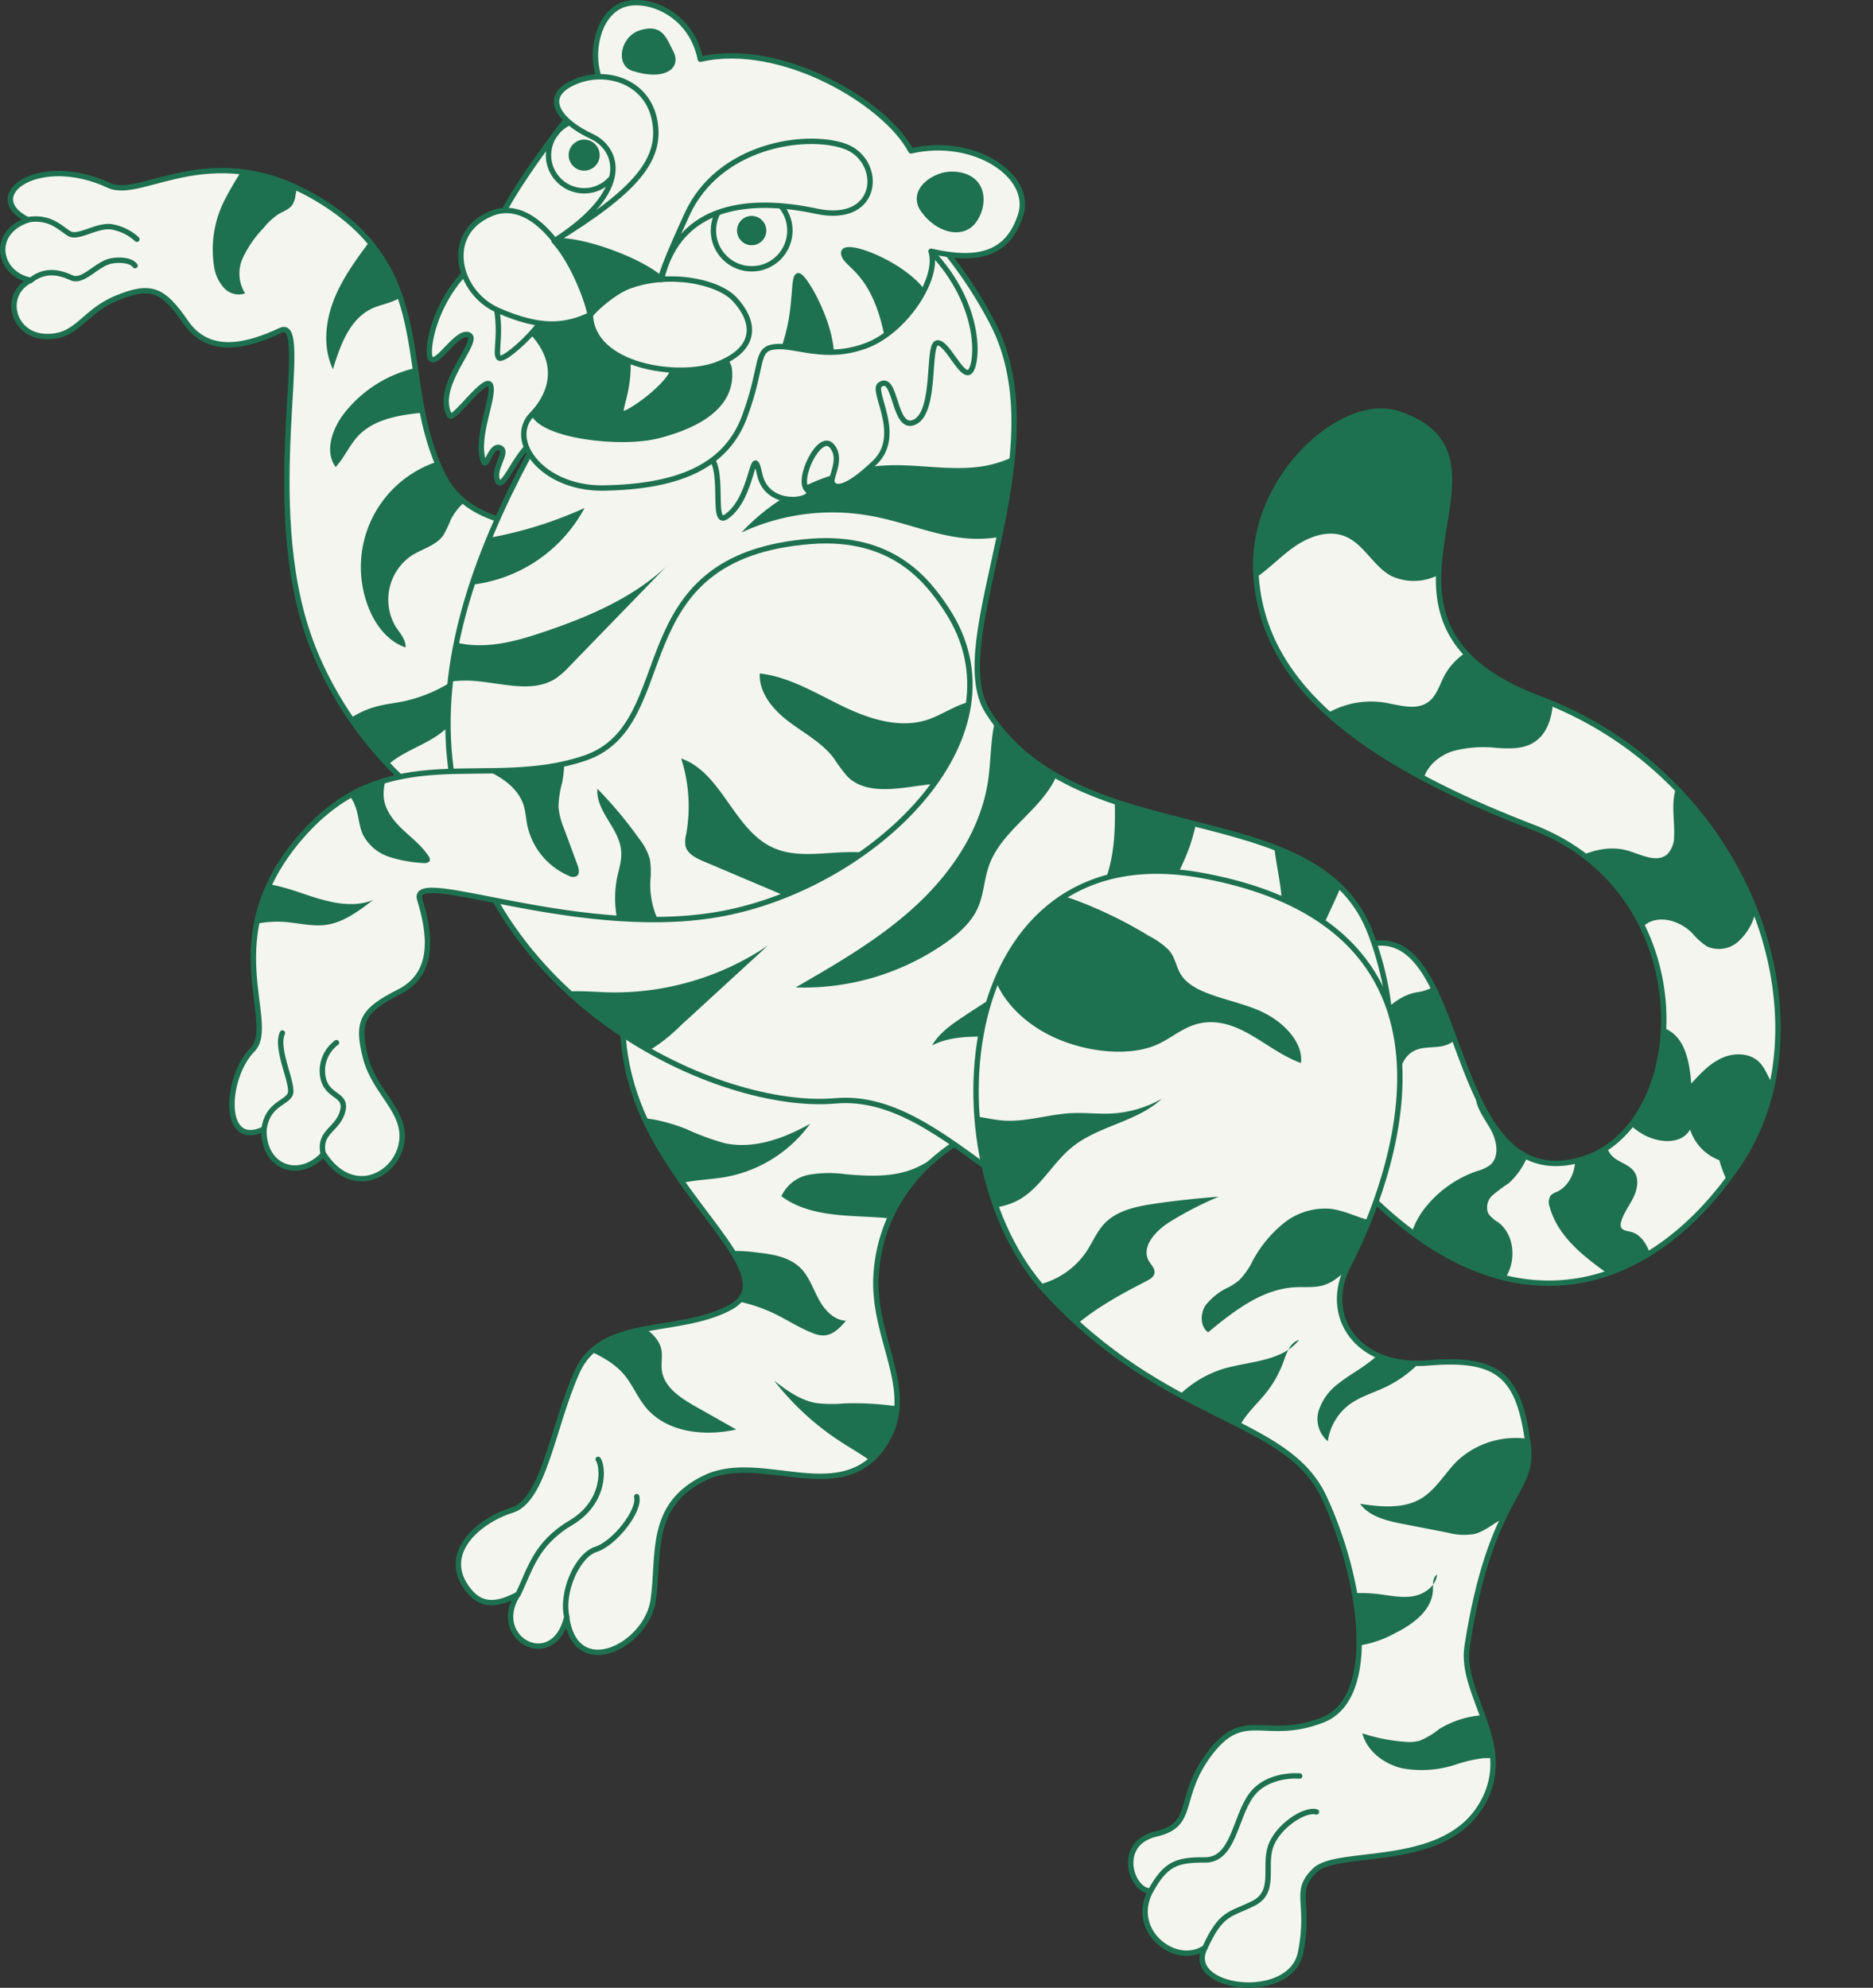 <svg xmlns="http://www.w3.org/2000/svg" xmlns:xlink="http://www.w3.org/1999/xlink" viewBox="0 0 347.66 368.9"><rect x="0" y="0" width="347.66" height="368.9" fill="#333333" stroke="none"/><defs><style>.cls-1,.cls-6{fill:none;}.cls-2{fill:#f5f5ef;}.cls-11,.cls-2,.cls-6{stroke:#1d7151;stroke-linecap:round;stroke-linejoin:round;}.cls-3{clip-path:url(#clip-path);}.cls-11,.cls-4{fill:#1d7151;}.cls-5{clip-path:url(#clip-path-2);}.cls-7{clip-path:url(#clip-path-3);}.cls-8{clip-path:url(#clip-path-4);}.cls-9{clip-path:url(#clip-path-5);}.cls-10{clip-path:url(#clip-path-6);}.cls-12{clip-path:url(#clip-path-7);}</style><clipPath id="clip-path"><path class="cls-1" d="M238,187.43c38.32-42,24.45,36.62,55.46,27.78,20.67-5.89,23.11-49.38-9-61.72-35.89-13.81-50.38-28.72-51.35-47.22-.94-17.78,16.18-32.82,26.29-29.53,25.68,8.35-12.67,38.24,26.39,52.92s54.67,60.05,37,86.3-47.88,34.69-78.5-5.46A31.22,31.22,0,0,1,238,187.43Z"/></clipPath><clipPath id="clip-path-2"><path class="cls-1" d="M173.5,155.15C128.06,147.06,105,177.79,120.29,209c8.22,16.73,24.85,28.56,15.12,33.7s-23.71,1.58-28.31,11.93S101,278.43,95,280.28s-13.61,8.08-7.9,15c2.6,3.16,5.66,2.34,9,.63-5.26,8.2,6.59,14.52,9.08,4.27,1.75,12,14.83,5.15,16.06-3.17s-1-17.69,9.66-22.77,25.75,6.12,33.54-6.65c5.91-9.68-2.66-19-1.81-31.23s8.84-24.76,28.95-30.48S200.32,159.92,173.5,155.15Z"/></clipPath><clipPath id="clip-path-3"><path class="cls-1" d="M127.77,124.4c-7.54-35.27-36.89-18.87-45.56-36.24S81.47,51.61,60.68,38s-34.11-.63-40.48-3.6c-12.95-6.06-24,1.88-15,6.41C-2,43.26-.2,51,5.73,52,.46,54.5,2.19,62.12,8.28,62.44s7-4.48,13.32-7.09,8.61-1.78,12.91,4.48S46,64.16,52.06,61.33s-4,31.68,5.53,57.56c9.73,26.51,40.18,50.27,61,32.06C123.44,146.75,130.94,139.22,127.77,124.4Z"/></clipPath><clipPath id="clip-path-4"><path class="cls-1" d="M127.53,35.09c10.19-19.58,41-5.09,56.64,24.74,12.7,24.2-9.17,59.08-.82,72.24,17,26.89,61.29,14.76,71.12,41.31,11.6,31.36-6,54.14-34.34,57.38s-43.61-28.36-65.08-26.46-65.66-18.14-71.36-61.7C78.48,102.8,112.42,64.1,127.53,35.09Z"/></clipPath><clipPath id="clip-path-5"><path class="cls-1" d="M223.1,162.47c-46.32-8.48-51.51,52.68-29,77.2s44.63,23.14,51.66,38.18,10.35,37.25-.29,41.36-14.38-2.29-20.78,6-2.55,13.4-10.1,15.14S210,351,213.56,350.93c-4,7.49,4.75,14.16,10.1,10.53-3.94,7.72,15.89,10.31,17.76.87s-1.53-11.14,2.63-15.22,23.05-.21,30.5-11.46-3.66-20.86-2.23-30.1c4.4-28.54,12.59-28.22,11.33-37.52-1.67-12.44-5.21-16.24-18.51-15.1s-19.75-8.77-14.86-18.13S279.92,172.89,223.1,162.47Z"/></clipPath><clipPath id="clip-path-6"><path class="cls-1" d="M150.63,100.46c-36,2.69-23.7,34-42.08,40.23s-36.32-4.22-52.65,14.53-4.11,34.63-9.06,39.62S41,213.34,49,209.54c-.24,7,6.36,9.65,11.07,4.64,5.26,8.13,13.3,4.08,14.44-1.9s-4.93-9.32-6.65-16-.6-8.77,6.18-12.18,5.84-10.75,3.87-17.19,30.85,8.22,57.78,2.32c27.58-6,55.25-33,40-56.14C172.18,107.78,165.74,99.33,150.63,100.46Z"/></clipPath><clipPath id="clip-path-7"><path class="cls-1" d="M100.63,75.57c-7.91,4.09-1.22,15.27,11.57,15s22.38-3.46,26-13.23,1.85-12.64,5.75-13,9.2,2.58,16.66-.13,13.81-12.65,12.21-17.58c9.07,2.08,14.37.35,16.64-6.77S181,25.29,169.08,28C164.37,19.06,145,7.53,130,11c-1.8-9-10.65-11.89-14.83-9.92s-5.6,8.5-4,13.3C104.08,23.6,89.78,41,90.55,48.52s13.61,13.55,13.92,16S104.49,73.57,100.63,75.57Z"/></clipPath></defs><title>Asset 11</title><g id="Layer_2" data-name="Layer 2"><g id="tiger7"><g id="_tail_" data-name="&lt;tail&gt;"><path class="cls-2" d="M238,187.43c38.32-42,24.45,36.62,55.46,27.78,20.67-5.89,23.11-49.38-9-61.72-35.89-13.81-50.38-28.72-51.35-47.22-.94-17.78,16.18-32.82,26.29-29.53,25.68,8.35-12.67,38.24,26.39,52.92s54.67,60.05,37,86.3-47.88,34.69-78.5-5.46A31.22,31.22,0,0,1,238,187.43Z"/><g class="cls-3"><path class="cls-4" d="M259.4,63.91a57.41,57.41,0,0,0-30.34,20.41c-4.19,5.49-7.46,12.39-6,19.15.53,2.52,2.09,5.19,4.63,5.58a6.42,6.42,0,0,0,3.85-.89c3.09-1.64,5.48-4.33,8.3-6.4s6.55-3.53,9.8-2.23c3.53,1.42,5.25,5.57,8.61,7.36a9.92,9.92,0,0,0,8.89-.27,23.52,23.52,0,0,0,7-5.92c1.17-1.32,2.39-2.75,4.07-3.28,1.05-.33,2.18-.28,3.22-.62,2.33-.74,3.71-3.27,3.84-5.71a16.54,16.54,0,0,0-1.7-7c-1.5-3.59-3.41-7.35-6.87-9.12-1.9-1-4.12-1.26-5.94-2.38-4.13-2.53-5.88-9-10.71-9.2"/><path class="cls-4" d="M298.38,120c-5.46-.69-10.88-2.15-16.38-1.93s-11.37,2.51-13.93,7.39c-.88,1.68-1.4,3.67-2.92,4.79-2.3,1.71-5.49.57-8.32.11a16.18,16.18,0,0,0-15.34,6.38,10.59,10.59,0,0,0-2.12,8.36c.72,3.11,3.27,5.48,6,7.2a29.49,29.49,0,0,0,8.06,3.56c3.94,1.07,9.26.61,10.6-3.25.83-2.4-.36-5.08.1-7.59.5-2.7,2.89-4.75,5.5-5.61a22,22,0,0,1,8.18-.61c2.21.13,4.54.25,6.49-.79,4.05-2.14,4.27-7.76,3.95-12.33"/><path class="cls-4" d="M323.41,146.57c-2.8-1.5-5.16-4.63-8.3-4.16-2.44.37-4,2.91-4.37,5.35s.11,4.92,0,7.39a4.71,4.71,0,0,1-1.25,3.37c-1.92,1.7-4.83.09-7.29-.64-4.21-1.24-8.77.47-12.36,3a14.31,14.31,0,0,0-5.47,6.4c-1,2.67-.57,6,1.58,7.88s5.65,1.84,8.65,1.49,6.44-.93,8.74-3.07a22.33,22.33,0,0,1,2.09-2c2.56-1.87,6.35-.7,8.61,1.53a13.5,13.5,0,0,0,2.78,2.52,5.4,5.4,0,0,0,5.75-.82,10.61,10.61,0,0,0,3.19-5.15,21.77,21.77,0,0,0-.06-13.59"/><path class="cls-4" d="M298.5,194.62c2.89-2.94,7.3-5.44,11-3.54,3.39,1.76,4.12,6.21,4.43,10,1.71-1.86,3.48-3.77,5.79-4.78s5.32-.9,7,1c1.51,1.65,1.88,4.42,3.94,5.29a4.69,4.69,0,0,0,3.48-.25c3.16-1.26,6.22-4,9.51-3,2.34.66,3.84,3.13,4,5.55a13.3,13.3,0,0,1-1.89,7A33,33,0,0,1,334.51,224a10.65,10.65,0,0,1-5.72,2.06,8.56,8.56,0,0,1-6.45-3.75,25.09,25.09,0,0,1-3.21-7,9,9,0,0,1-5.42-5.69c-1.7,3-6.27,2.49-9.16.64a16.34,16.34,0,0,1-5.88-6.59"/><path class="cls-4" d="M287,204.66c2.13,2.45,4.33,5,5.14,8.15s-.23,7-3.17,8.38a3.12,3.12,0,0,0-1.13.66,2.3,2.3,0,0,0-.2,2.1c1.52,5.67,6.64,9.5,11.44,12.88l9,6.32a38.71,38.71,0,0,0-1.4-9.26c-.62-2.25-1.77-4.76-4-5.29-.7-.17-1.62-.25-1.82-.95a1.43,1.43,0,0,1,0-.71c.4-1.68,1.52-3.09,2.29-4.64s1.16-3.52.14-4.92-3.15-1.72-4.27-3.09c-1.63-2-.86-5.89-3.32-6.68"/><path class="cls-4" d="M279.12,198.37a8.92,8.92,0,0,1,3.06.9,5.06,5.06,0,0,0-8.3,4c.06,2.36,1.71,4.34,2.85,6.41s1.65,5-.15,6.54a7.39,7.39,0,0,1-2.45,1.12,21,21,0,0,0-9.68,6.9c-3,3.84-4.4,9.68-1.29,13.41a9.35,9.35,0,0,0,3.3,2.43c3.93,1.82,9.05,1.35,12.07-1.77s3-8.89-.45-11.49a5.73,5.73,0,0,1-1.83-1.62,3,3,0,0,1,.82-3.4,30.29,30.29,0,0,1,3-2.23,13.74,13.74,0,0,0,3.9-6.24,8.91,8.91,0,0,0,.66-4.94,10,10,0,0,0-2.1-3.72l-5.82-7.52"/><path class="cls-4" d="M261.25,172.53c1.34,1.8,3.34,3,4.63,4.88s1.54,4.81-.36,6a8.22,8.22,0,0,1-2.7.76c-4.1.87-7.07,4.4-9.17,8a27,27,0,0,0-3.87,11.47A15.58,15.58,0,0,0,253.3,215a3.19,3.19,0,0,0,2.56,1.35c1.41-.16,2.07-1.8,2.38-3.19a46.51,46.51,0,0,0,1.12-9.26c.07-3.34.21-7.47,3.22-8.93,1.89-.91,4.21-.32,6.14-1.13a6.25,6.25,0,0,0,2.18-1.63A10.34,10.34,0,0,0,263.65,175"/></g></g><g id="_2paw-back_" data-name="&lt;2paw-back&gt;"><path class="cls-2" d="M173.5,155.15C128.06,147.06,105,177.79,120.29,209c8.22,16.73,24.85,28.56,15.12,33.7s-23.71,1.58-28.31,11.93S101,278.43,95,280.28s-13.61,8.08-7.9,15c2.6,3.16,5.66,2.34,9,.63-5.26,8.2,6.59,14.52,9.08,4.27,1.75,12,14.83,5.15,16.06-3.17s-1-17.69,9.66-22.77,25.75,6.12,33.54-6.65c5.91-9.68-2.66-19-1.81-31.23s8.84-24.76,28.95-30.48S200.32,159.92,173.5,155.15Z"/><g class="cls-5"><path class="cls-4" d="M113,168.83c4.37,1.57,4.07,8.66,8.2,10.78,2.08,1.07,4.57.49,6.89.21a19.42,19.42,0,0,1,13.11,2.74,13.5,13.5,0,0,1,6.18,11.53c-2.22-4-7.58-5.13-12.15-4.63s-9,2.17-13.62,1.93c-6.33-.33-12-4.3-16.06-9.16"/><path class="cls-4" d="M101.36,218.06c1.19-5.05,5.77-8.86,10.81-10.13s10.42-.31,15.24,1.61a47.06,47.06,0,0,0,7.08,2.61c5.43,1.17,11-.86,15.88-3.6a24.85,24.85,0,0,1-15.86,9.91c-2.81.48-5.71.48-8.46,1.23a16.08,16.08,0,0,0-11.22,11.88"/><path class="cls-4" d="M126.46,236.24a10.09,10.09,0,0,1,6.39-3.8,26.08,26.08,0,0,1,7.59,0c2.9.3,6,.8,8.11,2.84,1.61,1.58,2.34,3.83,3.41,5.82s2.82,3.94,5.08,4c-1.12,1.3-2.45,2.7-4.17,2.74a5.14,5.14,0,0,1-2-.44c-2.45-.94-4.66-2.4-7-3.55a29.94,29.94,0,0,0-19.69-2.22"/><path class="cls-4" d="M101.23,249.21c1.84-1.08,4.17-.26,6.13.59,3.08,1.32,6.28,2.72,8.45,5.27,1.58,1.87,2.5,4.23,4.06,6.12,3.88,4.66,10.87,5.43,16.79,4.1L129.07,261c-2.75-1.56-5.81-3.55-6.22-6.69-.16-1.27.15-2.57-.09-3.82-.44-2.25-2.49-3.79-4.5-4.87a31.75,31.75,0,0,0-13.18-3.78"/><path class="cls-4" d="M184,266.71a54.45,54.45,0,0,0-27.5-6.25,23.55,23.55,0,0,1-5-.08c-2.94-.51-5.46-2.32-7.8-4.16a50.37,50.37,0,0,0,12.22,11.26c2.65,1.73,5.48,3.23,7.8,5.38s4.12,5.14,3.94,8.3"/><path class="cls-4" d="M179.84,235c-1.35-4.13-5.39-6.87-9.57-8s-8.58-1.09-12.91-1.38-8.82-1-12.32-3.62a7.06,7.06,0,0,1,5.18-4,22.33,22.33,0,0,1,6.78-.08c4.31.37,8.81.59,12.8-1.1,2.58-1.09,4.79-2.93,7.38-4a14.33,14.33,0,0,1,14.76,2.5"/></g><path class="cls-6" d="M96.15,295.9c2.31-4.73,3.24-9.39,9.81-13.3s6-10.5,5.07-11.77"/><path class="cls-6" d="M105.23,300.17c-1.14-4.61,1.93-11.55,5.38-12.64s8.24-7.19,7.57-9.78"/></g><g id="_1paw-back_" data-name="&lt;1paw-back&gt;"><path class="cls-2" d="M127.77,124.4c-7.54-35.27-36.89-18.87-45.56-36.24S81.47,51.61,60.68,38s-34.11-.63-40.48-3.6c-12.95-6.06-24,1.88-15,6.41C-2,43.26-.2,51,5.73,52,.46,54.5,2.19,62.12,8.28,62.44s7-4.48,13.32-7.09,8.61-1.78,12.91,4.48S46,64.16,52.06,61.33s-4,31.68,5.53,57.56c9.73,26.51,40.18,50.27,61,32.06C123.44,146.75,130.94,139.22,127.77,124.4Z"/><g class="cls-7"><path class="cls-4" d="M98.85,80.16c-1.46,2.26-4.15,3.43-6.8,3.92s-5.37.42-8,.88a20.58,20.58,0,0,0-15.71,27.63c1.26,3.31,3.6,6.43,6.94,7.57.07-1.44-1-2.62-1.82-3.83a9.89,9.89,0,0,1,2.93-13.22c2-1.26,4.53-1.85,5.89-3.76a20.46,20.46,0,0,0,1.36-2.83c1.75-3.64,5.63-5.72,9.38-7.22a110.12,110.12,0,0,1,13-4.09"/><path class="cls-4" d="M86.75,63.76A5.82,5.82,0,0,1,83,67.13a35.06,35.06,0,0,1-5.09,1,23.41,23.41,0,0,0-14,8.54c-2.23,2.87-3.73,7.08-1.61,10,1.59-1.69,2.5-3.93,4.07-5.65,3.23-3.52,8.46-4.1,13.22-4.54s10-1.24,13-5"/><path class="cls-4" d="M73.5,39.17a30.85,30.85,0,0,0-4.91,5.65c-2.57,3.48-5.17,7-6.71,11.06s-1.94,8.73-.08,12.64c1.35-4.44,3.11-9.38,7.33-11.3,1.05-.48,2.18-.73,3.26-1.11A14.53,14.53,0,0,0,81.52,46"/><path class="cls-4" d="M48.79,26.35A60.45,60.45,0,0,0,41.7,37.11a20.22,20.22,0,0,0-1.93,12.55,7.44,7.44,0,0,0,1.82,3.79,3.71,3.71,0,0,0,3.91,1,6.92,6.92,0,0,1-.45-6.53,20.41,20.41,0,0,1,3.87-5.6,11.94,11.94,0,0,1,2.78-2.58c.91-.54,2-.88,2.59-1.76a4.52,4.52,0,0,0,.55-1.66l1.71-9.21"/><path class="cls-4" d="M59.18,143.48c-.85-.27-.78-1.49-.47-2.32a16.61,16.61,0,0,1,11-10c1.7-.47,3.46-.66,5.19-1A27.43,27.43,0,0,0,91.2,119.58l-5.14,10.65a19.47,19.47,0,0,1-2.41,4.08c-3.33,4-9.4,4.74-12.69,8.74-3,3.63-2.84,8.81-2.54,13.49"/></g><path class="cls-6" d="M5.17,40.77c4.17-.68,6.07,1.63,7.7,2.59s5-1.59,7.73-1.28a9.19,9.19,0,0,1,4.81,2.32"/><path class="cls-6" d="M5.73,52c2.69-2.12,5.37-1.45,7.55-.45S18,48.85,20.77,48.4c1.2-.2,3.41-.25,4.3.9"/></g><g id="_body_" data-name="&lt;body&gt;"><path class="cls-2" d="M127.53,35.09c10.19-19.58,41-5.09,56.64,24.74,12.7,24.2-9.17,59.08-.82,72.24,17,26.89,61.29,14.76,71.12,41.31,11.6,31.36-6,54.14-34.34,57.38s-43.61-28.36-65.08-26.46-65.66-18.14-71.36-61.7C78.48,102.8,112.42,64.1,127.53,35.09Z"/><g class="cls-8"><path class="cls-4" d="M190.73,125.49c-3.35,1.45-5.3,5-6.1,8.57s-.69,7.24-1.23,10.84c-1.34,9-6.68,16.92-13.31,23.08s-14.56,10.74-22.4,15.27a45.88,45.88,0,0,0,27.86-8.3c2.41-1.71,4.73-3.74,5.94-6.44,1.12-2.5,1.18-5.36,2.11-7.94,2.34-6.52,9.6-10.13,12.45-16.44,2.7-5.95,1-13.24,3.85-19.11"/><path class="cls-4" d="M209.3,136.94c-1.78-.31-2.57,2.17-2.57,4,0,7.24,1,14.69-1.27,21.59-2,6.08-6.22,11.19-11.1,15.31s-10.4,7.4-15.72,10.94c-2.15,1.43-4.34,3-5.63,5.23,4.48-2.28,9.81-1.46,14.83-1.58a37.84,37.84,0,0,0,19.65-6.14,10,10,0,0,0,2.83-2.51c1.23-1.79,1.34-4.09,1.73-6.22,1.42-7.82,7-14.28,9.23-21.9,1.48-4.94,1.93-10.89,6.21-13.78"/><path class="cls-4" d="M197.3,76.57a21.76,21.76,0,0,1-14.4,9.88c-5.56,1-11.28-.15-16.94-.12a39.5,39.5,0,0,0-28.35,12.5,40.08,40.08,0,0,1,25.61-2.77c5.93,1.27,11.65,3.8,17.71,3.93,8.61.19,16.5-4.44,23.86-8.91"/><path class="cls-4" d="M76,112.75c2,4.22,6.82,6.59,11.49,6.94s9.29-1,13.73-2.51c8.09-2.75,16.17-6.21,22.41-12l-17.92,18.47a15.71,15.71,0,0,1-2.43,2.18c-4.48,3-10.44.78-15.84.5a21.09,21.09,0,0,0-14,4.45"/><path class="cls-4" d="M76.91,98.89c3.15,2,7.21,1.89,10.93,1.38a74.24,74.24,0,0,0,20.67-6,27.39,27.39,0,0,1-27.79,14.19"/><path class="cls-4" d="M90.1,191.29c4.12-3.13,8.51-6.26,13.62-7.08,3-.49,6.09-.14,9.14-.05a51,51,0,0,0,29.65-8.66l-16.2,14.86a31.24,31.24,0,0,1-6.94,5.25c-4.61,2.28-10.07,2.13-14.9,3.91"/><path class="cls-4" d="M237.08,149.68c-1.7,5,.07,10.46.69,15.73a35.9,35.9,0,0,1-6.52,25c-4.37,6-10.59,10.62-14.47,17a162.14,162.14,0,0,0,15.83-6.75c3-1.49,6.2-3.22,7.9-6.15,2.15-3.7,1.47-8.31,2-12.56.7-6,3.78-11.34,6.15-16.85s4.07-11.85,1.92-17.46"/></g></g><g id="_2paw-front_" data-name="&lt;2paw-front&gt;"><path class="cls-2" d="M223.1,162.47c-46.32-8.48-51.51,52.68-29,77.2s44.63,23.14,51.66,38.18,10.35,37.25-.29,41.36-14.38-2.29-20.78,6-2.55,13.4-10.1,15.14S210,351,213.56,350.93c-4,7.49,4.75,14.16,10.1,10.53-3.94,7.72,15.89,10.31,17.76.87s-1.53-11.14,2.63-15.22,23.05-.21,30.5-11.46-3.66-20.86-2.23-30.1c4.4-28.54,12.59-28.22,11.33-37.52-1.67-12.44-5.21-16.24-18.51-15.1s-19.75-8.77-14.86-18.13S279.92,172.89,223.1,162.47Z"/><g class="cls-9"><path class="cls-4" d="M183.93,177.39c-.17,4.94,3.47,10.58,9.88,14.19s15.47,4.76,21,2.26c3.38-1.52,5.8-4.31,10.33-4.13,6.06.24,10.47,5.43,16.33,7.57.5-3.48-2.83-7.63-7.84-9.78-4.83-2.08-11.41-2.76-14.08-6.14-1.26-1.59-1.2-3.38-2.56-5a14.37,14.37,0,0,0-3.7-2.65A79.48,79.48,0,0,0,199,166.81c-5.19-1.72-11.11-2.43-15.41-1"/><path class="cls-4" d="M177.55,233a14.88,14.88,0,0,0,24.29-1c1-1.61,1.79-3.43,3.09-4.85,2.33-2.52,6-3.26,9.36-3.76,4-.59,8-1,11.94-1.31a65.32,65.32,0,0,0-9.11,4.69c-2.6,1.61-5.41,4.65-3.85,7.29.43.73,1.2,1.42,1,2.26-.12.68-.81,1.08-1.42,1.4-7.32,3.76-15,8-18.95,15.19-1.44,2.6-2.28,5.91-.8,8.49"/><path class="cls-4" d="M261.3,224.91c-1.58,2-4.58,2.19-7.05,1.57s-4.79-1.87-7.33-2.15a12.25,12.25,0,0,0-8.56,2.61,22.77,22.77,0,0,0-5.82,7,13.52,13.52,0,0,1-2.56,3.67,11.6,11.6,0,0,1-1.9,1.26,11.66,11.66,0,0,0-4.32,3.39c-1,1.55-1,3.93.48,5,4.78-3.94,10-8.06,16.21-8.37,1.77-.09,3.59.13,5.28-.39,4.1-1.28,6.42-6.61,10.7-6.69"/><path class="cls-4" d="M212.68,274.24a20.57,20.57,0,0,1,14.2-20.16c5-1.5,11-1.35,14.24-5.4-1.67.45-2.3,2.42-2.88,4a20.26,20.26,0,0,1-3.15,5.7c-1.42,1.79-3.13,3.35-4.39,5.26-3,4.54-2.93,10.35-2.79,15.77"/><path class="cls-4" d="M261.7,243.71a26.47,26.47,0,0,1-8.09,9.49c-1.7,1.23-3.55,2.26-5.19,3.58a10.08,10.08,0,0,0-3.64,5,5.38,5.38,0,0,0,1.69,5.69,10.3,10.3,0,0,1,4.1-6.89c2-1.42,4.34-2.09,6.52-3.12a22.29,22.29,0,0,0,11.74-13.57"/><path class="cls-4" d="M291.59,270.62a15.93,15.93,0,0,0-21.07.46c-2.3,2.28-3.92,5.3-6.7,7-3.33,2-7.53,1.58-11.37,1,1.77,2.41,5,3.16,7.92,3.73l8.42,1.64a11.21,11.21,0,0,0,4.88.23c1.78-.44,3.21-1.69,4.81-2.59a13,13,0,0,1,14.38,1.41"/><path class="cls-4" d="M236.87,302c4.5-5.34,12.19-7,19.12-6.15,2.11.27,4.25.74,6.35.37s4.19-1.9,4.4-4c-.87.53-.73,1.78-.76,2.79-.09,3.77-3.67,6.41-7.05,8.09a20.35,20.35,0,0,1-8,2.45c-1.54.07-3.09-.15-4.63,0a5.66,5.66,0,0,0-4.11,1.86"/><path class="cls-4" d="M288,319.92a54,54,0,0,0-10.63-1.64,17.92,17.92,0,0,0-10.28,2.63,14.22,14.22,0,0,1-3.58,2.14,8.11,8.11,0,0,1-2.91.18,32,32,0,0,1-7.73-1.56c.86,3.3,4,5.68,7.29,6.47a20.12,20.12,0,0,0,10.11-.69,27,27,0,0,1,5-1.16,15.42,15.42,0,0,1,5,.57,31.71,31.71,0,0,1,8.53,3.53"/><path class="cls-4" d="M170,213.07a1.47,1.47,0,0,1-.28,1.25c2.19-3.08,4.76-6.4,8.48-7.07,2.56-.47,5.15.45,7.74.68,4.39.39,8.72-1.17,13.13-1.36,2.33-.1,4.67.18,7,.09a21.3,21.3,0,0,0,9.59-2.75c-4.66,4.32-11.77,5-16.69,9-3.81,3.11-6.12,8.07-10.58,10.13-2.52,1.16-5.4,1.23-8,2.12-3.09,1.05-5.67,3.17-8.18,5.26"/></g><path class="cls-6" d="M213.56,350.93c2.77-5,4.77-5.81,10.1-5.76s5.55-7.86,8.59-12,9-3.58,9-3.58"/><path class="cls-6" d="M223.66,361.46c3.05-6.7,4.78-6.1,9-8.23s1.92-6.66,3.15-10.45,6.32-7.16,8.54-6.52"/></g><g id="_1paw-front_" data-name="&lt;1paw-front&gt;"><path class="cls-2" d="M150.63,100.46c-36,2.69-23.7,34-42.08,40.23s-36.32-4.22-52.65,14.53-4.11,34.63-9.06,39.62S41,213.34,49,209.54c-.24,7,6.36,9.65,11.07,4.64,5.26,8.13,13.3,4.08,14.44-1.9s-4.93-9.32-6.65-16-.6-8.77,6.18-12.18,5.84-10.75,3.87-17.19,30.85,8.22,57.78,2.32c27.58-6,55.25-33,40-56.14C172.18,107.78,165.74,99.33,150.63,100.46Z"/><g class="cls-10"><path class="cls-4" d="M195.32,133.2a17.66,17.66,0,0,0-17.11-2.38c-2.08.84-4,2.08-6.12,2.77-5.22,1.68-10.9-.21-15.84-2.61s-9.77-5.37-15.22-6c-.19,3.59,2.46,6.72,5.33,8.9s6.18,3.91,8.37,6.78a30.29,30.29,0,0,0,2.63,3.51c3.18,3.09,8.3,2.34,12.7,1.72A87,87,0,0,1,200.58,147"/><path class="cls-4" d="M173.26,164.17a21.85,21.85,0,0,0-13.82-6c-5.38-.3-11.1,1.37-16-.88-7.29-3.35-9.43-13.88-17-16.53a29.15,29.15,0,0,1,.91,14.15,5.22,5.22,0,0,0-.13,2c.3,1.49,1.88,2.3,3.28,2.9L148,167.23c3.52,1.5,7.11,3.05,9.86,5.71s4.49,6.7,3.38,10.36"/><path class="cls-4" d="M123.3,183.41a19.89,19.89,0,0,1-8.81-20.26c.36-1.79,1-3.58.79-5.4-.41-4.1-4.73-7.26-4.39-11.36a75.66,75.66,0,0,1,7.72,9.23,10.92,10.92,0,0,1,2,3.76,15,15,0,0,1,.12,3.85,15.52,15.52,0,0,0,2.2,9c3.5,5.26,10.59,6.44,16.87,7.15"/><path class="cls-4" d="M86.49,141.47c4.42,1.54,9.41,3.66,10.75,8.14.33,1.11.39,2.28.61,3.42a13.17,13.17,0,0,0,7.72,9.49,1.58,1.58,0,0,0,1.49.06c.59-.42.4-1.32.15-2l-2.55-6.9a13.31,13.31,0,0,1-1-4,18.91,18.91,0,0,1,.69-4.46,22.08,22.08,0,0,0-4.58-18.1"/><path class="cls-4" d="M59,142.69c2.86,1.84,5.9,3.9,7,7.1.61,1.67.63,3.52,1.38,5.13A8.39,8.39,0,0,0,72.19,159a24.56,24.56,0,0,0,6.33,1.16c.48.05,1.1,0,1.25-.46a1,1,0,0,0-.23-.83c-1.26-1.93-3.13-3.35-4.8-4.93s-3.21-3.51-3.49-5.79.72-4.44,1.09-6.68a12.41,12.41,0,0,0-1-7.21"/><path class="cls-4" d="M35.92,169.17l2.4-1.65a20.53,20.53,0,0,1,6.07-3.23c4.1-1.12,8.4.38,12.43,1.74s8.49,2.59,12.43,1c-2.63,2-5.43,4.15-8.73,4.61-2.59.35-5.19-.37-7.8-.55A19.56,19.56,0,0,0,36.54,178"/></g><path class="cls-6" d="M49,209.54c.68-4.56,3.84-4.71,4.81-6.34s-2.81-8.44-1.39-11.49"/><path class="cls-6" d="M60,214.18c-.92-4.18,2.61-4.42,3.58-7.87s-3-2.51-3.66-6.56a6.49,6.49,0,0,1,2.54-6.25"/></g><g id="_head_" data-name="&lt;head&gt;"><path class="cls-2" d="M172.79,46.64C182.5,56.81,181.51,67.77,180,69s-4.28-5.77-6.09-5.35-.07,12.68-4.09,14.66-3.39-9.07-6.47-6.92c-1.7,1.18,4.36,9.36-1,14.48s-7.28,4.83-7.86,3.82,2.09-4.54-.16-7-6.6,6.49-4.46,8.26-7.38,3.85-8.85-2.88-1,4.22-6.2,7.81c-3.4,2.35.86-12.38-5-11.66s10-23,10-23Z"/><path class="cls-2" d="M95.48,45C81.61,49.19,78.73,65,79.92,66.54s5-5.48,7.16-4.36-6.66,9.49-3.62,14.94c.66,1.18,6.77-7.77,7.59-5.61s-2.92,9.67-1.3,14.13c.54,1.49,1.36-3.3,3.08-2.53S91.27,87,92.4,89.3s4.87-9.12,7.84-6.81S115,62,115,62Z"/><path class="cls-2" d="M100.63,75.57c-7.91,4.09-1.22,15.27,11.57,15s22.38-3.46,26-13.23,1.85-12.64,5.75-13,9.2,2.58,16.66-.13,13.81-12.65,12.21-17.58c9.07,2.08,14.37.35,16.64-6.77S181,25.29,169.08,28C164.37,19.06,145,7.53,130,11c-1.8-9-10.65-11.89-14.83-9.92s-5.6,8.5-4,13.3C104.08,23.6,89.78,41,90.55,48.52s13.61,13.55,13.92,16S104.49,73.57,100.63,75.57Z"/><path class="cls-11" d="M109.58,58.41c2.13,6.61,25.14,3.52,25.8,10.2s-5.72,10.27-13,12.19-21.8,0-23.38-4.13c4.7-5.15,6.38-13.86-10.51-22.15C97.36,58.14,104.43,60.14,109.58,58.41Z"/><path class="cls-2" d="M116.37,64.8c1,7.23-2,11.73-.84,12s11.26-6.94,9.36-9.71S116.37,64.8,116.37,64.8Z"/><path class="cls-2" d="M91.25,53.58c2.47,7.44.37,12,1.37,12.85s9-6.79,8.52-8.61S91.25,53.58,91.25,53.58Z"/><path class="cls-2" d="M109.58,58.41c6.63-9.24,22.61-7.48,26.84-2.82S140.13,65,133,67.68,109.89,68,109.58,58.41Z"/><path class="cls-2" d="M109.58,58.41c-2-8.25-9.67-22.48-18.51-18.73S85,54.31,92.36,57.57C100.31,61.08,104.89,60.62,109.58,58.41Z"/><path class="cls-11" d="M102.87,44.72c4.79-.51,16.08,3.57,19.91,7.12-7-.6-13.2,6.57-13.2,6.57A30,30,0,0,0,102.87,44.72Z"/><circle class="cls-6" cx="139.52" cy="42.79" r="7.1"/><circle class="cls-6" cx="108.43" cy="28.79" r="6.62"/><path class="cls-2" d="M122.78,51.84c3.32-14.08,16.61-15.25,28.71-12.65s12.47-9.63,5.2-12.09-23.26-.17-29.16,12.67S122.78,51.84,122.78,51.84Z"/><path class="cls-2" d="M102.87,44.72c15.26-9.32,20-15.13,18.65-22.34s-8.77-9.5-14.31-7.38c-7.25,2.76-3.25,7.59,2.57,10.29C114.76,27.59,117.53,35.34,102.87,44.72Z"/><g class="cls-12"><path class="cls-11" d="M144,68.12c4.35-8.43,2.95-16.29,4.09-16.93s9,13.47,5.14,18.54S144,68.12,144,68.12Z"/><path class="cls-11" d="M165.26,66.08c-2-16.27-8.65-16.61-8.66-19.15s15.28,3.63,16.06,10.39S165.26,66.08,165.26,66.08Z"/><path class="cls-11" d="M176.94,32.34c-3.42-.17-8.09,3.07-5.55,6.64s6.93,4.89,9.18,2.23S183.22,32.65,176.94,32.34Z"/><path class="cls-11" d="M118.87,6.12c-3.13,1-4.11,5.68-1.3,6.57,5.34,1.71,8.37-.14,7-2.85S122.6,4.92,118.87,6.12Z"/></g><circle class="cls-11" cx="139.52" cy="42.79" r="2.22"/><circle class="cls-11" cx="108.43" cy="28.79" r="2.38"/></g></g></g></svg>
